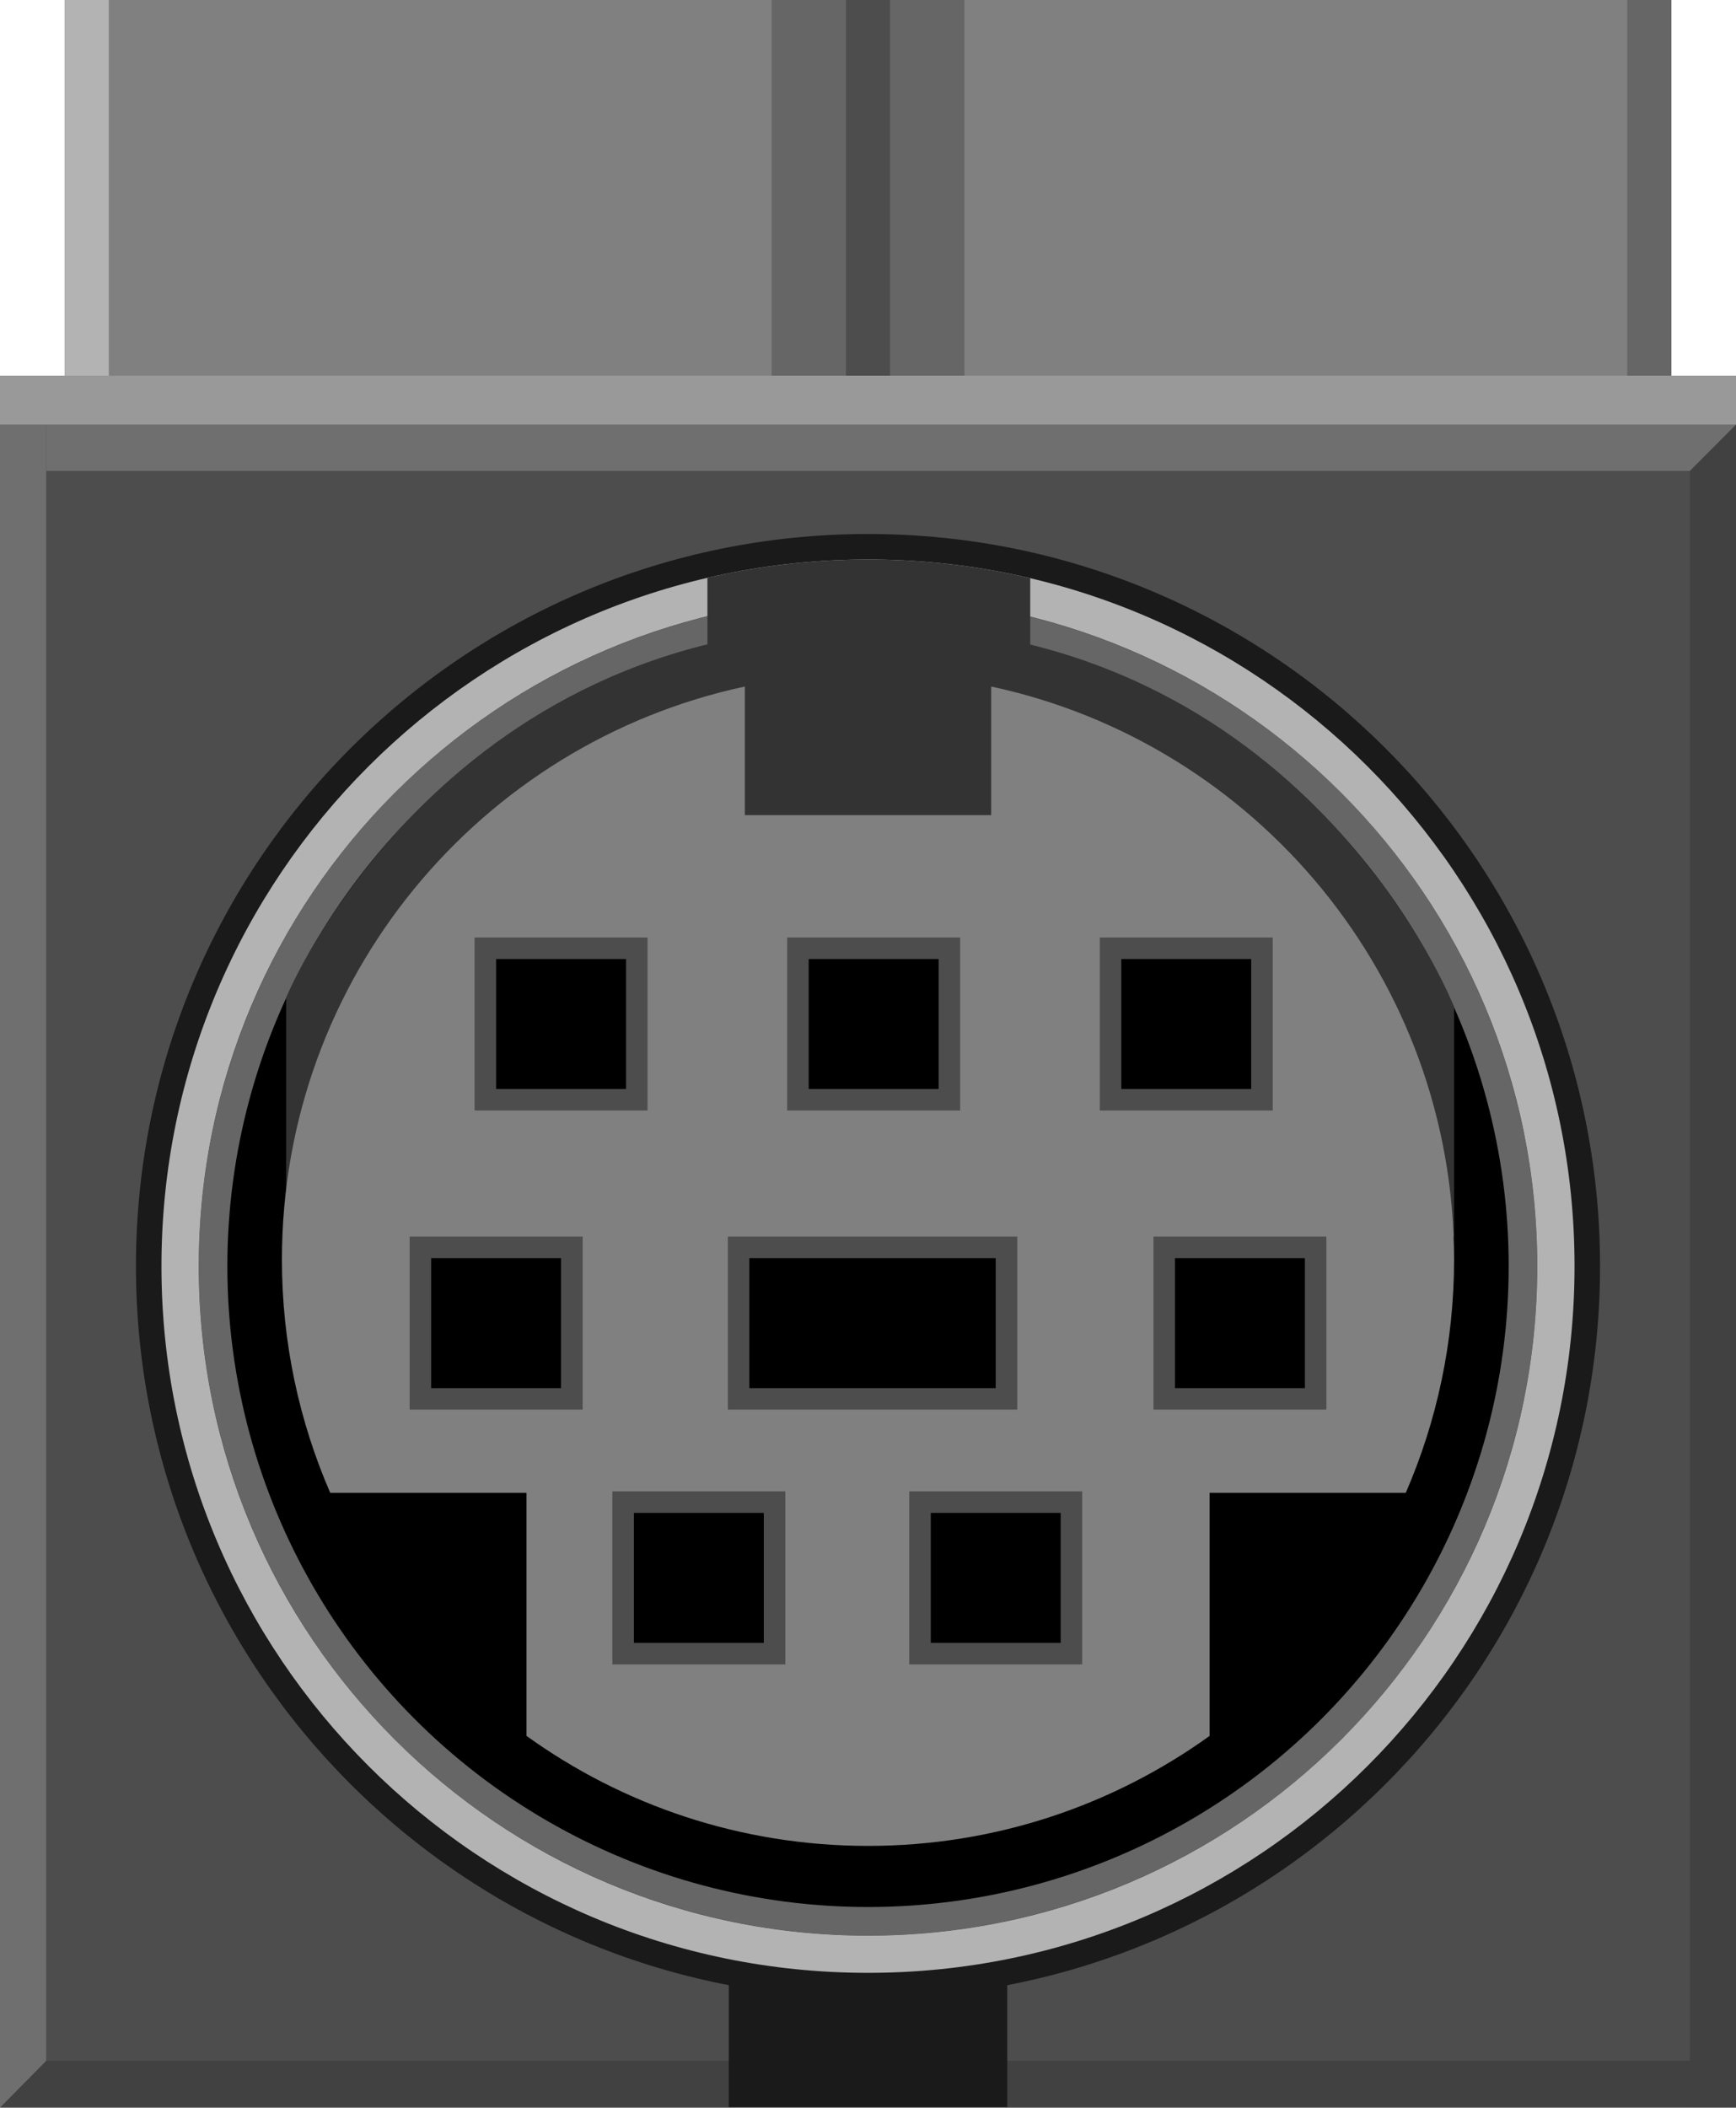 <?xml version="1.0" encoding="utf-8"?>
<!-- Generator: Adobe Illustrator 15.1.0, SVG Export Plug-In . SVG Version: 6.00 Build 0)  -->
<!DOCTYPE svg PUBLIC "-//W3C//DTD SVG 1.1//EN" "http://www.w3.org/Graphics/SVG/1.1/DTD/svg11.dtd">
<svg version="1.1" id="Ebene_1" xmlns:svg="http://www.w3.org/2000/svg"
	 xmlns="http://www.w3.org/2000/svg" xmlns:xlink="http://www.w3.org/1999/xlink" x="0px" y="0px" width="45.943px"
	 height="55.768px" viewBox="0 0 45.943 55.768" enable-background="new 0 0 45.943 55.768" xml:space="preserve">
<g id="breadboard">
	<circle id="connector2pin" fill="none" stroke="#9A916C" stroke-width="0.254" cx="19.287" cy="16.054" r="1.635"/>
	<circle id="connector0pin" fill="none" stroke="#9A916C" stroke-width="0.254" cx="26.657" cy="16.054" r="1.635"/>
	<circle id="connector4pin" fill="none" stroke="#9A916C" stroke-width="0.254" cx="13.334" cy="16.054" r="1.635"/>
	<circle id="connector6pin" fill="none" stroke="#9A916C" stroke-width="0.254" cx="32.61" cy="16.054" r="1.635"/>
	<circle id="connector7pin" fill="none" stroke="#9A916C" stroke-width="0.254" cx="13.334" cy="23.14" r="1.636"/>
	<circle id="connector8pin" fill="none" stroke="#9A916C" stroke-width="0.254" cx="25.523" cy="23.14" r="1.636"/>
	<circle id="connector9pin" fill="none" stroke="#9A916C" stroke-width="0.254" cx="32.61" cy="23.14" r="1.636"/>
</g>
<g>
	<g>
		<rect x="0" y="9.942" fill="#999999" width="45.943" height="44.531"/>
		<rect x="0" y="11.236" fill="#4D4D4D" width="45.943" height="44.531"/>
		<g>
			<circle cx="22.972" cy="33.502" r="17.713"/>
			<circle fill="#666666" cx="22.972" cy="33.502" r="17.713"/>
			<circle cx="22.972" cy="33.502" r="16.955"/>
			<path fill="#333333" d="M22.972,16.547c-11.354,0-15.398,9.847-15.398,9.847v6.326h30.908v-6.076
				C38.483,26.643,34.534,16.547,22.972,16.547z"/>
			<g>
				<path fill="#808080" d="M32.011,39.499h5.192c0.821-1.891,1.279-3.977,1.279-6.17c0-7.447-5.251-13.666-12.25-15.164v3.402
					h-6.52v-3.402c-7,1.498-12.251,7.717-12.251,15.164c0,2.193,0.458,4.279,1.279,6.17h5.194v6.431
					c2.545,1.83,5.665,2.91,9.039,2.91c3.373,0,6.492-1.08,9.038-2.909V39.499z"/>
				<g>
					<g>
						<g>
							<rect x="29.105" y="24.805" fill="#4D4D4D" width="4.578" height="4.578"/>
							<rect x="29.675" y="25.375" width="3.438" height="3.438"/>
						</g>
						<g>
							<rect x="20.832" y="24.805" fill="#4D4D4D" width="4.578" height="4.578"/>
							<rect x="21.402" y="25.375" width="3.438" height="3.438"/>
						</g>
						<g>
							<rect x="12.56" y="24.805" fill="#4D4D4D" width="4.577" height="4.578"/>
							<rect x="13.13" y="25.375" width="3.438" height="3.438"/>
						</g>
					</g>
					<g>
						<g>
							<rect x="30.526" y="32.719" fill="#4D4D4D" width="4.577" height="4.577"/>
							<rect x="31.095" y="33.29" width="3.439" height="3.438"/>
						</g>
						<g>
							<rect x="19.262" y="32.719" fill="#4D4D4D" width="7.66" height="4.577"/>
							<rect x="19.832" y="33.29" width="6.519" height="3.438"/>
						</g>
						<g>
							<rect x="10.841" y="32.719" fill="#4D4D4D" width="4.578" height="4.577"/>
							<rect x="11.41" y="33.29" width="3.438" height="3.438"/>
						</g>
					</g>
					<g>
						<rect x="16.206" y="39.46" fill="#4D4D4D" width="4.578" height="4.578"/>
						<rect x="16.776" y="40.03" width="3.438" height="3.438"/>
					</g>
					<g>
						<rect x="24.063" y="39.46" fill="#4D4D4D" width="4.577" height="4.578"/>
						<rect x="24.633" y="40.03" width="3.438" height="3.438"/>
					</g>
				</g>
			</g>
			<path fill="#1A1A1A" d="M22.972,14.129c-10.7,0-19.374,8.673-19.374,19.373c0,10.701,8.673,19.373,19.374,19.373
				c10.701,0,19.373-8.672,19.373-19.373C42.345,22.802,33.673,14.129,22.972,14.129z M22.972,51.854
				c-10.136,0-18.353-8.217-18.353-18.353s8.217-18.353,18.353-18.353c10.135,0,18.352,8.217,18.352,18.353
				S33.108,51.854,22.972,51.854z"/>
			<path fill="#B3B3B3" d="M22.972,14.803c-10.327,0-18.699,8.371-18.699,18.698c0,10.328,8.372,18.698,18.699,18.698
				c10.328,0,18.698-8.37,18.698-18.698C41.67,23.175,33.3,14.803,22.972,14.803z M22.972,51.215
				c-9.783,0-17.713-7.931-17.713-17.713s7.93-17.713,17.713-17.713c9.782,0,17.712,7.931,17.712,17.713
				S32.754,51.215,22.972,51.215z"/>
			<path fill="#333333" d="M18.722,17.291c1.365-0.317,2.788-0.485,4.25-0.485c1.477,0,2.915,0.171,4.293,0.495v-2.002
				c-1.379-0.324-2.816-0.495-4.293-0.495c-1.462,0-2.885,0.168-4.25,0.485V17.291z"/>
		</g>
	</g>
	<polygon fill="#1A1A1A" points="26.657,55.75 19.287,55.75 19.287,51.93 23.03,52.555 26.657,51.93 	"/>
	<rect x="1.712" y="0" fill="#808080" width="42.52" height="9.942"/>
	<rect x="20.421" y="0" fill="#666666" width="5.102" height="9.942"/>
	<rect x="22.388" y="0" fill="#4D4D4D" width="1.167" height="9.942"/>
	<rect x="1.712" y="0" fill="#B3B3B3" width="1.167" height="9.942"/>
	<rect x="43.065" y="0" fill="#666666" width="1.167" height="9.942"/>
	<g opacity="0.25">
		<polygon fill="#1A1A1A" points="45.944,55.75 44.722,55.75 44.722,12.459 45.944,11.219 		"/>
		<polygon fill="#1A1A1A" points="0,55.75 1.222,54.527 45.753,54.527 45.753,55.75 		"/>
	</g>
	<g opacity="0.23">
		<polygon fill="#E6E6E6" points="1.222,54.527 0,55.767 0,11.236 1.222,11.236 		"/>
		<polygon fill="#E6E6E6" points="1.222,12.459 1.222,11.236 45.944,11.236 44.722,12.459 		"/>
	</g>
</g>
</svg>
